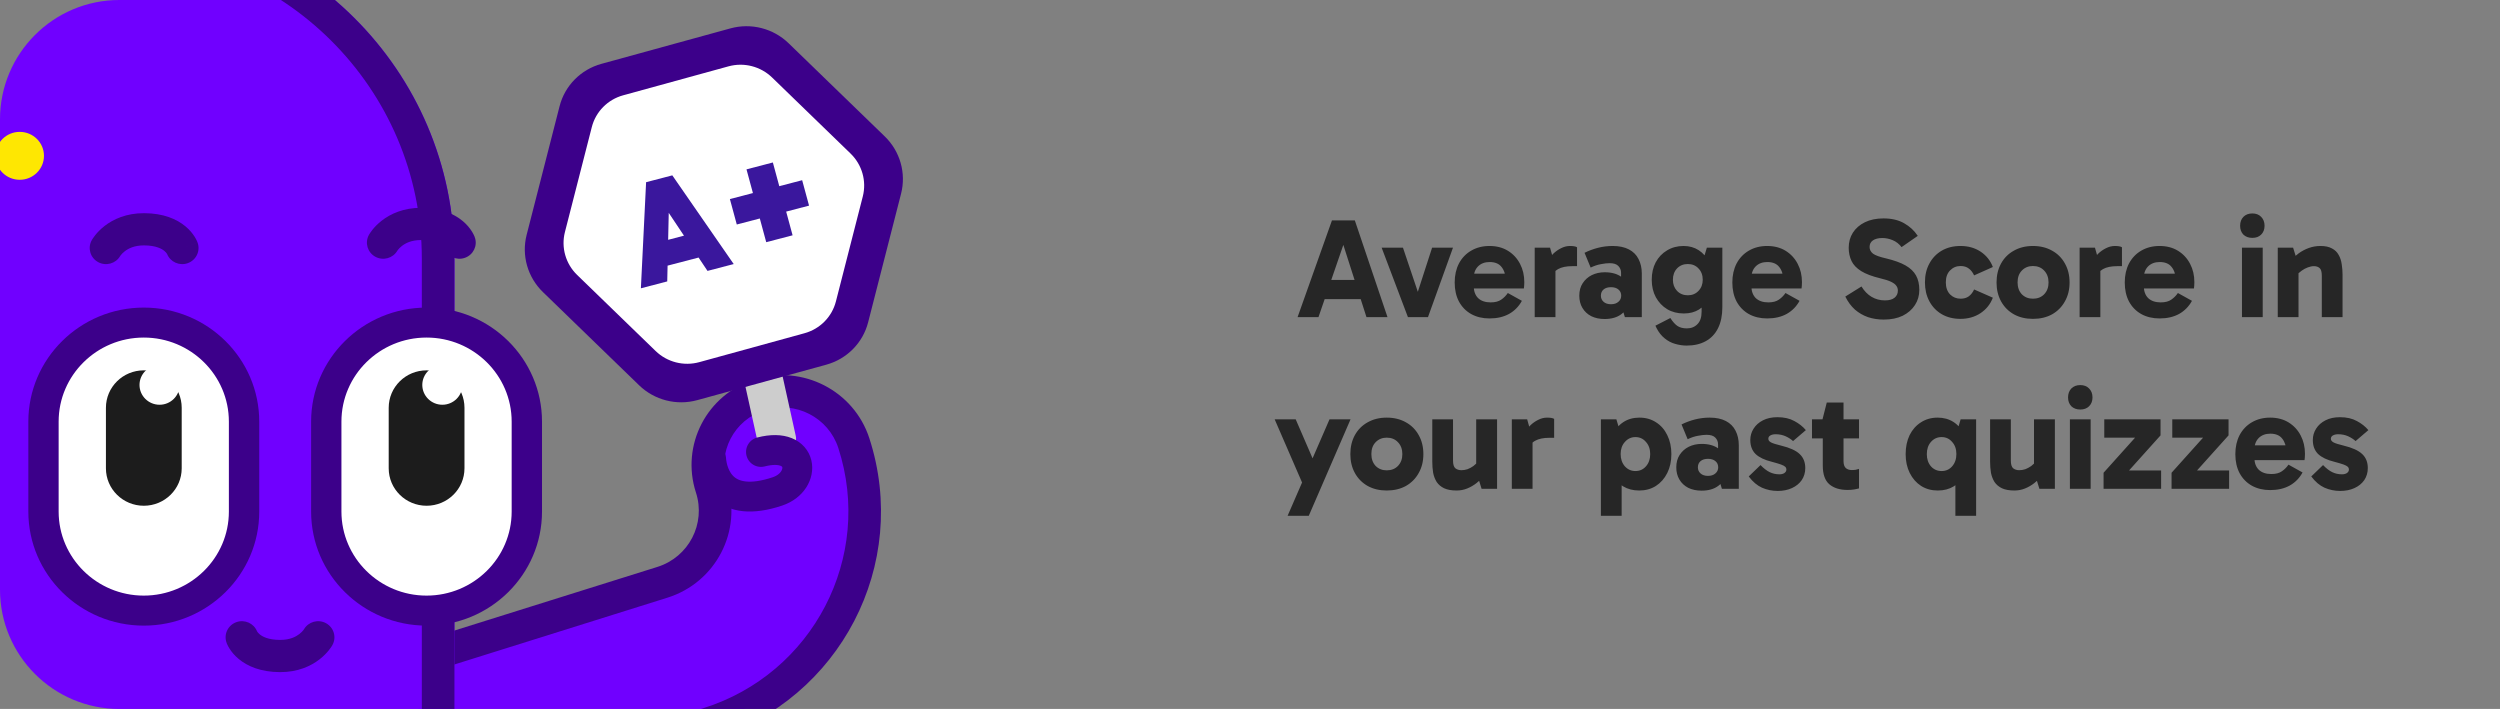 <svg width="335" height="95" viewBox="0 0 335 95" fill="none" xmlns="http://www.w3.org/2000/svg">
<rect x="0" y="0" width="335" height="95" fill="#808080" stroke="none"/>
<g clip-path="url(#clip0_469_11027)">
<path d="M176.711 37.511H182.804V40.082H176.711V37.511ZM173.874 42.5L178.482 29.534H181.547L185.926 42.5H183.108L179.567 31.438H180.481L176.673 42.5H173.874ZM194.7 33.189L191.348 42.5H188.664L185.141 33.189H187.997L190.377 40.253H189.616L191.901 33.189H194.7ZM199.592 42.671C198.666 42.671 197.847 42.475 197.136 42.081C196.438 41.688 195.892 41.129 195.499 40.406C195.118 39.682 194.928 38.832 194.928 37.854C194.928 36.889 195.118 36.039 195.499 35.303C195.892 34.567 196.438 33.995 197.136 33.589C197.847 33.17 198.666 32.961 199.592 32.961C200.544 32.961 201.369 33.177 202.068 33.608C202.766 34.04 203.305 34.624 203.686 35.36C204.067 36.084 204.257 36.902 204.257 37.816C204.257 37.981 204.251 38.14 204.238 38.292C204.225 38.444 204.213 38.565 204.2 38.654H197.098V36.674H202.068L201.744 37.492C201.744 36.794 201.566 36.223 201.211 35.779C200.868 35.335 200.335 35.112 199.611 35.112C198.964 35.112 198.444 35.309 198.05 35.703C197.669 36.096 197.479 36.617 197.479 37.264V38.311C197.479 39.009 197.676 39.555 198.069 39.949C198.475 40.329 199.034 40.52 199.745 40.52C200.341 40.52 200.811 40.399 201.154 40.158C201.509 39.917 201.807 39.619 202.049 39.263L203.933 40.31C203.527 41.059 202.956 41.643 202.22 42.062C201.484 42.468 200.608 42.671 199.592 42.671ZM207.707 33.189L208.43 35.76V42.5H205.65V33.189H207.707ZM207.821 37.302L207.345 37.093V34.941L207.516 34.713C207.669 34.497 207.885 34.249 208.164 33.97C208.456 33.691 208.792 33.456 209.173 33.266C209.566 33.062 209.966 32.961 210.372 32.961C210.576 32.961 210.76 32.974 210.925 32.999C211.09 33.024 211.223 33.069 211.324 33.132V35.665H210.696C209.884 35.665 209.243 35.798 208.773 36.065C208.316 36.318 207.999 36.731 207.821 37.302ZM215.014 42.748C214.341 42.748 213.745 42.621 213.224 42.367C212.716 42.1 212.323 41.732 212.044 41.262C211.764 40.793 211.625 40.247 211.625 39.625C211.625 38.965 211.777 38.406 212.082 37.949C212.386 37.48 212.793 37.118 213.3 36.864C213.821 36.61 214.398 36.483 215.033 36.483C215.96 36.483 216.708 36.693 217.28 37.112C217.851 37.531 218.232 38.133 218.422 38.92L217.223 38.711V36.541C217.223 36.198 217.102 35.9 216.861 35.646C216.62 35.392 216.232 35.265 215.699 35.265C215.357 35.265 214.963 35.309 214.519 35.398C214.075 35.474 213.618 35.627 213.148 35.855L212.329 33.875C212.888 33.596 213.484 33.373 214.119 33.209C214.766 33.044 215.426 32.961 216.099 32.961C216.962 32.961 217.686 33.113 218.27 33.418C218.854 33.723 219.285 34.154 219.564 34.713C219.856 35.271 220.002 35.919 220.002 36.655V42.5H217.737L217.184 40.691L218.422 40.31C218.219 41.072 217.832 41.669 217.261 42.1C216.689 42.532 215.94 42.748 215.014 42.748ZM215.871 40.767C216.29 40.767 216.62 40.66 216.861 40.444C217.115 40.228 217.242 39.955 217.242 39.625C217.242 39.27 217.115 38.99 216.861 38.787C216.62 38.584 216.29 38.483 215.871 38.483C215.452 38.483 215.122 38.584 214.881 38.787C214.639 38.99 214.519 39.27 214.519 39.625C214.519 39.955 214.639 40.228 214.881 40.444C215.122 40.66 215.452 40.767 215.871 40.767ZM225.996 46.308C225.501 46.308 224.994 46.232 224.473 46.08C223.965 45.94 223.496 45.692 223.064 45.337C222.633 44.994 222.271 44.537 221.979 43.966L221.827 43.642L223.826 42.614C224.143 43.109 224.46 43.465 224.778 43.681C225.108 43.896 225.527 44.004 226.034 44.004C226.618 44.004 227.094 43.814 227.462 43.433C227.831 43.065 228.015 42.506 228.015 41.757V39.244H228.205V35.531H228.015L228.719 33.189H230.794V41.167C230.794 42.259 230.604 43.192 230.223 43.966C229.842 44.74 229.29 45.324 228.567 45.718C227.856 46.111 226.999 46.308 225.996 46.308ZM225.635 42.005C224.797 42.005 224.054 41.815 223.407 41.434C222.772 41.053 222.265 40.52 221.884 39.834C221.516 39.149 221.332 38.368 221.332 37.492C221.332 36.604 221.509 35.823 221.865 35.151C222.233 34.465 222.741 33.932 223.388 33.551C224.035 33.158 224.771 32.961 225.597 32.961C226.371 32.961 227.05 33.151 227.634 33.532C228.218 33.913 228.675 34.44 229.005 35.112C229.335 35.785 229.5 36.579 229.5 37.492C229.5 38.432 229.341 39.238 229.024 39.911C228.706 40.583 228.256 41.104 227.672 41.472C227.101 41.827 226.422 42.005 225.635 42.005ZM226.168 39.568C226.752 39.568 227.228 39.371 227.596 38.978C227.977 38.584 228.167 38.089 228.167 37.492C228.167 36.87 227.977 36.363 227.596 35.969C227.228 35.576 226.752 35.379 226.168 35.379C225.584 35.379 225.101 35.576 224.721 35.969C224.353 36.363 224.169 36.87 224.169 37.492C224.169 38.089 224.353 38.584 224.721 38.978C225.101 39.371 225.584 39.568 226.168 39.568ZM236.798 42.671C235.872 42.671 235.053 42.475 234.342 42.081C233.644 41.688 233.098 41.129 232.705 40.406C232.324 39.682 232.134 38.832 232.134 37.854C232.134 36.889 232.324 36.039 232.705 35.303C233.098 34.567 233.644 33.995 234.342 33.589C235.053 33.17 235.872 32.961 236.798 32.961C237.75 32.961 238.576 33.177 239.274 33.608C239.972 34.04 240.511 34.624 240.892 35.36C241.273 36.084 241.463 36.902 241.463 37.816C241.463 37.981 241.457 38.14 241.444 38.292C241.432 38.444 241.419 38.565 241.406 38.654H234.304V36.674H239.274L238.95 37.492C238.95 36.794 238.772 36.223 238.417 35.779C238.074 35.335 237.541 35.112 236.817 35.112C236.17 35.112 235.65 35.309 235.256 35.703C234.875 36.096 234.685 36.617 234.685 37.264V38.311C234.685 39.009 234.882 39.555 235.275 39.949C235.681 40.329 236.24 40.52 236.951 40.52C237.547 40.52 238.017 40.399 238.36 40.158C238.715 39.917 239.013 39.619 239.255 39.263L241.14 40.31C240.733 41.059 240.162 41.643 239.426 42.062C238.69 42.468 237.814 42.671 236.798 42.671ZM252.429 42.824C251.68 42.824 250.976 42.716 250.316 42.5C249.668 42.272 249.085 41.935 248.564 41.491C248.056 41.034 247.625 40.45 247.269 39.739L249.44 38.387C249.808 38.997 250.259 39.46 250.792 39.777C251.325 40.095 251.922 40.253 252.582 40.253C253.153 40.253 253.584 40.133 253.876 39.892C254.168 39.65 254.314 39.333 254.314 38.94C254.314 38.686 254.244 38.47 254.105 38.292C253.978 38.102 253.743 37.924 253.4 37.759C253.058 37.594 252.563 37.435 251.915 37.283C250.862 37.029 250.024 36.712 249.402 36.331C248.793 35.95 248.361 35.5 248.107 34.979C247.853 34.446 247.726 33.856 247.726 33.209C247.726 32.447 247.91 31.774 248.279 31.19C248.659 30.594 249.199 30.124 249.897 29.781C250.595 29.439 251.426 29.267 252.391 29.267C253.483 29.267 254.403 29.483 255.152 29.915C255.914 30.346 256.523 30.911 256.98 31.609L254.809 33.113C254.479 32.682 254.079 32.371 253.61 32.18C253.153 31.99 252.696 31.895 252.239 31.895C251.693 31.895 251.268 32.003 250.963 32.218C250.671 32.422 250.525 32.713 250.525 33.094C250.525 33.45 250.678 33.748 250.982 33.989C251.287 34.218 251.883 34.433 252.772 34.636C253.838 34.89 254.695 35.201 255.342 35.569C255.99 35.938 256.459 36.388 256.751 36.921C257.043 37.454 257.189 38.095 257.189 38.844C257.189 39.606 256.993 40.285 256.599 40.882C256.218 41.478 255.672 41.954 254.962 42.31C254.251 42.652 253.407 42.824 252.429 42.824ZM262.702 42.728C261.75 42.728 260.912 42.519 260.189 42.1C259.478 41.681 258.926 41.104 258.532 40.367C258.139 39.631 257.942 38.787 257.942 37.835C257.942 36.883 258.139 36.045 258.532 35.322C258.926 34.586 259.478 34.008 260.189 33.589C260.912 33.17 261.75 32.961 262.702 32.961C263.743 32.961 264.644 33.215 265.405 33.723C266.167 34.23 266.713 34.916 267.043 35.779L264.53 36.902C264.352 36.509 264.117 36.204 263.825 35.988C263.533 35.76 263.165 35.646 262.721 35.646C262.162 35.646 261.693 35.842 261.312 36.236C260.931 36.617 260.741 37.15 260.741 37.835C260.741 38.521 260.931 39.06 261.312 39.454C261.693 39.834 262.162 40.025 262.721 40.025C263.165 40.025 263.533 39.917 263.825 39.701C264.117 39.485 264.352 39.181 264.53 38.787L267.043 39.892C266.713 40.755 266.161 41.447 265.386 41.967C264.612 42.475 263.717 42.728 262.702 42.728ZM272.411 42.728C271.446 42.728 270.596 42.525 269.859 42.119C269.123 41.7 268.552 41.123 268.146 40.387C267.74 39.65 267.537 38.806 267.537 37.854C267.537 36.889 267.74 36.039 268.146 35.303C268.552 34.567 269.123 33.995 269.859 33.589C270.596 33.17 271.446 32.961 272.411 32.961C273.388 32.961 274.245 33.17 274.981 33.589C275.717 33.995 276.289 34.567 276.695 35.303C277.114 36.039 277.323 36.889 277.323 37.854C277.323 38.806 277.114 39.65 276.695 40.387C276.289 41.123 275.717 41.7 274.981 42.119C274.245 42.525 273.388 42.728 272.411 42.728ZM272.411 40.025C273.033 40.025 273.534 39.828 273.915 39.435C274.308 39.028 274.505 38.502 274.505 37.854C274.505 37.194 274.308 36.661 273.915 36.255C273.534 35.849 273.033 35.646 272.411 35.646C271.814 35.646 271.319 35.849 270.926 36.255C270.545 36.648 270.355 37.175 270.355 37.835C270.355 38.495 270.545 39.028 270.926 39.435C271.319 39.828 271.814 40.025 272.411 40.025ZM280.724 33.189L281.448 35.76V42.5H278.668V33.189H280.724ZM280.839 37.302L280.363 37.093V34.941L280.534 34.713C280.686 34.497 280.902 34.249 281.181 33.97C281.473 33.691 281.81 33.456 282.191 33.266C282.584 33.062 282.984 32.961 283.39 32.961C283.593 32.961 283.777 32.974 283.942 32.999C284.107 33.024 284.241 33.069 284.342 33.132V35.665H283.714C282.901 35.665 282.26 35.798 281.791 36.065C281.334 36.318 281.016 36.731 280.839 37.302ZM289.382 42.671C288.455 42.671 287.636 42.475 286.925 42.081C286.227 41.688 285.681 41.129 285.288 40.406C284.907 39.682 284.717 38.832 284.717 37.854C284.717 36.889 284.907 36.039 285.288 35.303C285.681 34.567 286.227 33.995 286.925 33.589C287.636 33.17 288.455 32.961 289.382 32.961C290.334 32.961 291.159 33.177 291.857 33.608C292.555 34.04 293.094 34.624 293.475 35.36C293.856 36.084 294.046 36.902 294.046 37.816C294.046 37.981 294.04 38.14 294.027 38.292C294.015 38.444 294.002 38.565 293.989 38.654H286.887V36.674H291.857L291.533 37.492C291.533 36.794 291.355 36.223 291 35.779C290.657 35.335 290.124 35.112 289.401 35.112C288.753 35.112 288.233 35.309 287.839 35.703C287.459 36.096 287.268 36.617 287.268 37.264V38.311C287.268 39.009 287.465 39.555 287.858 39.949C288.265 40.329 288.823 40.52 289.534 40.52C290.13 40.52 290.6 40.399 290.943 40.158C291.298 39.917 291.597 39.619 291.838 39.263L293.723 40.31C293.317 41.059 292.745 41.643 292.009 42.062C291.273 42.468 290.397 42.671 289.382 42.671ZM303.204 42.5H300.424V33.189H303.204V42.5ZM300.176 30.257C300.176 29.762 300.322 29.362 300.614 29.058C300.919 28.753 301.319 28.601 301.814 28.601C302.309 28.601 302.702 28.753 302.994 29.058C303.299 29.362 303.451 29.762 303.451 30.257C303.451 30.74 303.299 31.133 302.994 31.438C302.702 31.73 302.309 31.876 301.814 31.876C301.319 31.876 300.919 31.73 300.614 31.438C300.322 31.133 300.176 30.74 300.176 30.257ZM310.951 32.961C311.573 32.961 312.081 33.069 312.474 33.285C312.868 33.488 313.166 33.773 313.369 34.141C313.585 34.51 313.725 34.928 313.788 35.398C313.864 35.855 313.902 36.331 313.902 36.826V42.5H311.122V36.978C311.122 36.445 311.027 36.096 310.837 35.931C310.646 35.754 310.393 35.665 310.075 35.665C309.809 35.665 309.529 35.722 309.237 35.836C308.958 35.938 308.685 36.084 308.419 36.274C308.152 36.464 307.917 36.68 307.714 36.921L307.219 35.512H308V42.5H305.22V33.189H307.276L307.848 35.036L306.896 34.96C307.226 34.592 307.6 34.256 308.019 33.951C308.438 33.646 308.895 33.405 309.39 33.227C309.885 33.05 310.405 32.961 310.951 32.961ZM174.537 64.796L170.805 56.189H173.623L177.165 64.377L174.537 64.796ZM172.538 69.118L178.155 56.189H180.973L175.375 69.118H172.538ZM185.82 65.728C184.855 65.728 184.005 65.525 183.268 65.119C182.532 64.7 181.961 64.123 181.555 63.387C181.149 62.65 180.946 61.806 180.946 60.854C180.946 59.889 181.149 59.039 181.555 58.303C181.961 57.567 182.532 56.995 183.268 56.589C184.005 56.17 184.855 55.961 185.82 55.961C186.797 55.961 187.654 56.17 188.39 56.589C189.126 56.995 189.698 57.567 190.104 58.303C190.523 59.039 190.732 59.889 190.732 60.854C190.732 61.806 190.523 62.65 190.104 63.387C189.698 64.123 189.126 64.7 188.39 65.119C187.654 65.525 186.797 65.728 185.82 65.728ZM185.82 63.025C186.442 63.025 186.943 62.828 187.324 62.435C187.717 62.028 187.914 61.502 187.914 60.854C187.914 60.194 187.717 59.661 187.324 59.255C186.943 58.849 186.442 58.646 185.82 58.646C185.223 58.646 184.728 58.849 184.335 59.255C183.954 59.648 183.763 60.175 183.763 60.835C183.763 61.495 183.954 62.028 184.335 62.435C184.728 62.828 185.223 63.025 185.82 63.025ZM195.181 65.728C194.496 65.728 193.938 65.627 193.506 65.424C193.087 65.221 192.757 64.942 192.516 64.586C192.287 64.218 192.129 63.805 192.04 63.349C191.964 62.879 191.926 62.384 191.926 61.863V56.189H194.705V61.711C194.705 62.231 194.813 62.581 195.029 62.758C195.245 62.923 195.512 63.006 195.829 63.006C196.108 63.006 196.381 62.961 196.648 62.873C196.914 62.771 197.174 62.631 197.428 62.454C197.682 62.263 197.911 62.035 198.114 61.768L198.59 63.177H197.809V56.189H200.608V65.5H198.533L197.961 63.653L198.913 63.729C198.609 64.085 198.253 64.421 197.847 64.738C197.454 65.043 197.035 65.284 196.59 65.462C196.146 65.64 195.677 65.728 195.181 65.728ZM204.639 56.189L205.362 58.76V65.5H202.583V56.189H204.639ZM204.753 60.302L204.277 60.093V57.941L204.448 57.713C204.601 57.497 204.817 57.249 205.096 56.97C205.388 56.691 205.724 56.456 206.105 56.266C206.498 56.062 206.898 55.961 207.304 55.961C207.508 55.961 207.692 55.974 207.857 55.999C208.022 56.024 208.155 56.069 208.256 56.132V58.665H207.628C206.816 58.665 206.175 58.798 205.705 59.065C205.248 59.318 204.931 59.731 204.753 60.302ZM219.661 65.728C218.835 65.728 218.118 65.544 217.509 65.176C216.912 64.796 216.449 64.243 216.119 63.52C215.789 62.796 215.624 61.908 215.624 60.854C215.624 59.839 215.789 58.969 216.119 58.246C216.462 57.51 216.938 56.945 217.547 56.551C218.156 56.158 218.867 55.961 219.68 55.961C220.53 55.961 221.273 56.17 221.907 56.589C222.555 56.995 223.056 57.567 223.411 58.303C223.78 59.039 223.964 59.889 223.964 60.854C223.964 61.806 223.78 62.65 223.411 63.387C223.043 64.123 222.536 64.7 221.888 65.119C221.241 65.525 220.498 65.728 219.661 65.728ZM214.52 69.118V56.189H216.595L217.3 58.569H217.128V62.911H217.3V69.118H214.52ZM219.146 63.12C219.718 63.12 220.187 62.911 220.555 62.492C220.936 62.06 221.127 61.514 221.127 60.854C221.127 60.181 220.936 59.636 220.555 59.217C220.187 58.785 219.718 58.569 219.146 58.569C218.588 58.569 218.118 58.785 217.737 59.217C217.357 59.636 217.166 60.175 217.166 60.835C217.166 61.508 217.357 62.06 217.737 62.492C218.118 62.911 218.588 63.12 219.146 63.12ZM228.011 65.748C227.338 65.748 226.742 65.621 226.221 65.367C225.713 65.1 225.32 64.732 225.041 64.262C224.761 63.793 224.622 63.247 224.622 62.625C224.622 61.965 224.774 61.406 225.079 60.949C225.383 60.48 225.79 60.118 226.297 59.864C226.818 59.61 227.395 59.483 228.03 59.483C228.957 59.483 229.705 59.693 230.277 60.112C230.848 60.531 231.229 61.133 231.419 61.92L230.22 61.711V59.541C230.22 59.198 230.099 58.9 229.858 58.646C229.617 58.392 229.229 58.265 228.696 58.265C228.354 58.265 227.96 58.309 227.516 58.398C227.072 58.474 226.615 58.627 226.145 58.855L225.326 56.875C225.885 56.596 226.481 56.373 227.116 56.209C227.763 56.044 228.423 55.961 229.096 55.961C229.959 55.961 230.683 56.113 231.267 56.418C231.851 56.723 232.282 57.154 232.561 57.713C232.853 58.271 232.999 58.919 232.999 59.655V65.5H230.734L230.181 63.691L231.419 63.31C231.216 64.072 230.829 64.669 230.258 65.1C229.686 65.532 228.938 65.748 228.011 65.748ZM228.868 63.767C229.287 63.767 229.617 63.66 229.858 63.444C230.112 63.228 230.239 62.955 230.239 62.625C230.239 62.27 230.112 61.99 229.858 61.787C229.617 61.584 229.287 61.483 228.868 61.483C228.449 61.483 228.119 61.584 227.878 61.787C227.636 61.99 227.516 62.27 227.516 62.625C227.516 62.955 227.636 63.228 227.878 63.444C228.119 63.66 228.449 63.767 228.868 63.767ZM238.214 65.786C237.465 65.786 236.76 65.64 236.1 65.348C235.453 65.056 234.863 64.554 234.33 63.843L235.91 62.32C236.341 62.765 236.754 63.082 237.147 63.272C237.541 63.463 237.972 63.558 238.442 63.558C238.721 63.558 238.944 63.501 239.109 63.387C239.286 63.26 239.375 63.107 239.375 62.93C239.375 62.777 239.324 62.65 239.223 62.549C239.121 62.447 238.931 62.346 238.652 62.244C238.372 62.143 237.966 62.022 237.433 61.882C236.456 61.641 235.726 61.292 235.243 60.835C234.774 60.365 234.539 59.744 234.539 58.969C234.539 58.411 234.685 57.903 234.977 57.446C235.269 56.976 235.688 56.602 236.234 56.323C236.779 56.044 237.427 55.904 238.176 55.904C239.064 55.904 239.819 56.075 240.441 56.418C241.063 56.748 241.577 57.154 241.984 57.636L240.27 59.103C239.991 58.849 239.654 58.633 239.261 58.455C238.867 58.278 238.423 58.189 237.928 58.189C237.662 58.189 237.433 58.239 237.243 58.341C237.052 58.443 236.957 58.595 236.957 58.798C236.957 58.988 237.071 59.147 237.3 59.274C237.528 59.401 237.985 59.547 238.671 59.712C239.826 59.991 240.651 60.365 241.146 60.835C241.654 61.305 241.907 61.933 241.907 62.72C241.907 63.329 241.749 63.869 241.431 64.339C241.114 64.796 240.676 65.151 240.118 65.405C239.559 65.659 238.924 65.786 238.214 65.786ZM247.566 65.652C246.537 65.652 245.725 65.398 245.128 64.891C244.545 64.383 244.253 63.552 244.253 62.397V56.304L244.215 56.189L244.786 53.943H247.032V61.787C247.032 62.219 247.134 62.53 247.337 62.72C247.54 62.898 247.807 62.987 248.137 62.987C248.327 62.987 248.505 62.974 248.67 62.949C248.848 62.911 248.994 62.873 249.108 62.834V65.443C248.892 65.506 248.657 65.557 248.403 65.595C248.162 65.633 247.883 65.652 247.566 65.652ZM242.806 58.741V56.189H249.108V58.741H242.806ZM259.66 65.728C258.823 65.728 258.08 65.525 257.433 65.119C256.785 64.7 256.278 64.123 255.909 63.387C255.541 62.65 255.357 61.806 255.357 60.854C255.357 59.889 255.535 59.039 255.89 58.303C256.258 57.567 256.766 56.995 257.414 56.589C258.061 56.17 258.803 55.961 259.641 55.961C260.454 55.961 261.164 56.158 261.774 56.551C262.383 56.945 262.859 57.51 263.202 58.246C263.544 58.969 263.716 59.839 263.716 60.854C263.716 61.908 263.544 62.796 263.202 63.52C262.872 64.243 262.402 64.796 261.793 65.176C261.196 65.544 260.485 65.728 259.66 65.728ZM260.174 63.12C260.746 63.12 261.215 62.911 261.583 62.492C261.964 62.06 262.155 61.508 262.155 60.835C262.155 60.175 261.964 59.636 261.583 59.217C261.215 58.785 260.746 58.569 260.174 58.569C259.603 58.569 259.127 58.785 258.746 59.217C258.378 59.636 258.194 60.181 258.194 60.854C258.194 61.514 258.378 62.06 258.746 62.492C259.127 62.911 259.603 63.12 260.174 63.12ZM262.021 69.118V62.911H262.193V58.569H262.021L262.726 56.189H264.801V69.118H262.021ZM269.928 65.728C269.243 65.728 268.684 65.627 268.253 65.424C267.834 65.221 267.504 64.942 267.263 64.586C267.034 64.218 266.876 63.805 266.787 63.349C266.711 62.879 266.673 62.384 266.673 61.863V56.189H269.452V61.711C269.452 62.231 269.56 62.581 269.776 62.758C269.992 62.923 270.258 63.006 270.576 63.006C270.855 63.006 271.128 62.961 271.394 62.873C271.661 62.771 271.921 62.631 272.175 62.454C272.429 62.263 272.657 62.035 272.861 61.768L273.337 63.177H272.556V56.189H275.355V65.5H273.279L272.708 63.653L273.66 63.729C273.356 64.085 273 64.421 272.594 64.738C272.2 65.043 271.782 65.284 271.337 65.462C270.893 65.64 270.423 65.728 269.928 65.728ZM280.147 65.5H277.367V56.189H280.147V65.5ZM277.12 53.257C277.12 52.762 277.266 52.362 277.558 52.058C277.863 51.753 278.262 51.601 278.757 51.601C279.252 51.601 279.646 51.753 279.938 52.058C280.243 52.362 280.395 52.762 280.395 53.257C280.395 53.74 280.243 54.133 279.938 54.438C279.646 54.73 279.252 54.876 278.757 54.876C278.262 54.876 277.863 54.73 277.558 54.438C277.266 54.133 277.12 53.74 277.12 53.257ZM289.589 63.044V65.5H281.878V63.349L287.247 57.37L288.295 58.646H281.973V56.189H289.513V58.341L284.125 64.339L283.268 63.044H289.589ZM298.7 63.044V65.5H290.989V63.349L296.358 57.37L297.406 58.646H291.084V56.189H298.624V58.341L293.236 64.339L292.379 63.044H298.7ZM304.201 65.671C303.274 65.671 302.455 65.475 301.745 65.081C301.047 64.688 300.501 64.129 300.107 63.406C299.726 62.682 299.536 61.832 299.536 60.854C299.536 59.889 299.726 59.039 300.107 58.303C300.501 57.567 301.047 56.995 301.745 56.589C302.455 56.17 303.274 55.961 304.201 55.961C305.153 55.961 305.978 56.177 306.676 56.608C307.374 57.04 307.914 57.624 308.294 58.36C308.675 59.084 308.866 59.902 308.866 60.816C308.866 60.981 308.859 61.14 308.847 61.292C308.834 61.444 308.821 61.565 308.808 61.654H301.707V59.674H306.676L306.352 60.492C306.352 59.794 306.175 59.223 305.819 58.779C305.476 58.335 304.943 58.112 304.22 58.112C303.572 58.112 303.052 58.309 302.659 58.703C302.278 59.096 302.087 59.617 302.087 60.264V61.311C302.087 62.009 302.284 62.555 302.678 62.949C303.084 63.329 303.642 63.52 304.353 63.52C304.95 63.52 305.419 63.399 305.762 63.158C306.117 62.917 306.416 62.619 306.657 62.263L308.542 63.31C308.136 64.059 307.565 64.643 306.828 65.062C306.092 65.468 305.216 65.671 304.201 65.671ZM313.593 65.786C312.844 65.786 312.139 65.64 311.479 65.348C310.832 65.056 310.242 64.554 309.709 63.843L311.289 62.32C311.72 62.765 312.133 63.082 312.526 63.272C312.92 63.463 313.352 63.558 313.821 63.558C314.1 63.558 314.323 63.501 314.488 63.387C314.665 63.26 314.754 63.107 314.754 62.93C314.754 62.777 314.703 62.65 314.602 62.549C314.5 62.447 314.31 62.346 314.031 62.244C313.751 62.143 313.345 62.022 312.812 61.882C311.835 61.641 311.105 61.292 310.622 60.835C310.153 60.365 309.918 59.744 309.918 58.969C309.918 58.411 310.064 57.903 310.356 57.446C310.648 56.976 311.067 56.602 311.613 56.323C312.158 56.044 312.806 55.904 313.555 55.904C314.443 55.904 315.198 56.075 315.82 56.418C316.442 56.748 316.956 57.154 317.363 57.636L315.649 59.103C315.37 58.849 315.033 58.633 314.64 58.455C314.246 58.278 313.802 58.189 313.307 58.189C313.041 58.189 312.812 58.239 312.622 58.341C312.431 58.443 312.336 58.595 312.336 58.798C312.336 58.988 312.45 59.147 312.679 59.274C312.907 59.401 313.364 59.547 314.05 59.712C315.205 59.991 316.03 60.365 316.525 60.835C317.033 61.305 317.286 61.933 317.286 62.72C317.286 63.329 317.128 63.869 316.81 64.339C316.493 64.796 316.055 65.151 315.497 65.405C314.938 65.659 314.304 65.786 313.593 65.786Z" fill="#262626"/>
<path d="M60.255 107.828L94.903 96.964C110.774 91.988 119.526 75.124 114.415 59.371C112.718 54.141 107.073 51.241 101.804 52.893C96.534 54.545 93.64 60.122 95.337 65.353C97.061 70.665 94.11 76.349 88.758 78.027L54.11 88.891" fill="#7000FF"/>
<path fill-rule="evenodd" clip-rule="evenodd" d="M52.033 89.543C51.663 88.404 52.294 87.189 53.442 86.829L88.088 75.967C92.292 74.649 94.611 70.18 93.257 66.007C91.191 59.638 94.716 52.846 101.133 50.835C107.549 48.823 114.424 52.354 116.491 58.723C121.972 75.615 112.589 93.692 95.571 99.028L60.925 109.89L59.586 105.764L94.232 94.902C108.955 90.286 117.076 74.639 112.334 60.026C111.007 55.936 106.593 53.668 102.471 54.96C98.35 56.252 96.087 60.614 97.414 64.704C99.507 71.155 95.926 78.055 89.427 80.092L54.781 90.955C53.633 91.315 52.403 90.683 52.033 89.543Z" fill="#3C008A"/>
<rect width="5.146" height="18.817" rx="2.573" transform="matrix(-0.981 0.209 0.215 0.973 103.137 42.591)" fill="#CDCDCD"/>
<path d="M95.286 61.477C95.457 63.769 96.957 68.274 104.184 65.847C108.193 64.501 107.819 59.06 101.97 60.562" stroke="#3C008A" stroke-width="4" stroke-linecap="round"/>
<path d="M70.57 31.47C69.865 34.223 70.698 37.148 72.756 39.142L85.638 51.625C87.696 53.619 90.666 54.38 93.43 53.62L110.725 48.867C113.488 48.107 115.625 45.943 116.33 43.189L120.744 25.952C121.449 23.198 120.616 20.273 118.558 18.279L105.676 5.797C103.618 3.802 100.647 3.042 97.884 3.801L80.589 8.555C77.826 9.315 75.689 11.479 74.984 14.233L70.57 31.47Z" fill="#3C008A"/>
<path d="M75.7 31.094C75.171 33.159 75.796 35.352 77.34 36.848L87.852 47.034C89.395 48.53 91.623 49.1 93.695 48.531L107.808 44.651C109.881 44.082 111.484 42.458 112.012 40.393L115.614 26.327C116.143 24.262 115.518 22.069 113.974 20.573L103.462 10.387C101.919 8.891 99.691 8.321 97.619 8.89L83.506 12.77C81.433 13.339 79.83 14.963 79.302 17.028L75.7 31.094Z" fill="white"/>
<path d="M106.207 31.531L103.563 21.771L100.031 22.694L102.675 32.453L106.207 31.531ZM108.413 27.554L107.489 24.147L97.806 26.676L98.729 30.083L108.413 27.554ZM93.713 31.042L88.182 32.487L89.053 35.701L94.584 34.257L93.713 31.042ZM98.318 35.384L90.089 23.497L86.577 24.414L85.879 38.633L89.41 37.71L89.664 26.143L88.266 26.508L94.805 36.301L98.318 35.384Z" fill="#3A179D"/>
<path d="M15.012 -11C40.336 -11 60.894 9.455 60.894 34.653V114.174H-30.876L-30.876 34.658C-30.876 9.46 -10.312 -11 15.012 -11Z" fill="#7000FF"/>
<path fill-rule="evenodd" clip-rule="evenodd" d="M56.524 34.653C56.524 11.809 37.892 -6.684 15.012 -6.684C-7.869 -6.684 -26.506 11.814 -26.506 34.658V109.857H56.524V34.653ZM60.894 34.653C60.894 9.455 40.336 -11 15.012 -11C-10.312 -11 -30.876 9.46 -30.876 34.658V114.174H60.894V34.653Z" fill="#3C008A"/>
<path d="M57.163 80.956C50.24 80.956 44.603 75.394 44.603 68.556V56.499C44.603 49.661 50.234 44.094 57.163 44.094C64.091 44.094 69.716 49.655 69.716 56.499V68.556C69.716 75.394 64.086 80.956 57.163 80.956Z" fill="white"/>
<path fill-rule="evenodd" clip-rule="evenodd" d="M57.162 83.834C48.632 83.834 41.69 76.985 41.69 68.556V56.499C41.69 48.072 48.624 41.216 57.162 41.216C65.702 41.216 72.629 48.068 72.629 56.499V68.556C72.629 76.984 65.694 83.834 57.162 83.834ZM44.603 68.556C44.603 75.394 50.239 80.956 57.162 80.956C64.085 80.956 69.716 75.394 69.716 68.556V56.499C69.716 49.655 64.091 44.094 57.162 44.094C50.234 44.094 44.603 49.661 44.603 56.499V68.556Z" fill="#3C008A"/>
<path d="M57.163 45.233C63.452 45.233 68.563 50.288 68.563 56.493V68.551C68.563 74.762 63.446 79.811 57.157 79.811C50.869 79.811 45.752 74.756 45.752 68.551V56.493C45.752 50.282 50.869 45.233 57.157 45.233M57.157 42.954C49.588 42.954 43.444 49.017 43.444 56.493V68.551C43.444 76.033 49.583 82.09 57.157 82.09C64.727 82.09 70.865 76.027 70.865 68.551V56.493C70.865 49.011 64.727 42.954 57.157 42.954Z" fill="#3C008A"/>
<path d="M62.24 54.641C62.24 51.871 59.967 49.626 57.163 49.626C54.359 49.626 52.086 51.871 52.086 54.641V62.755C52.086 65.525 54.359 67.77 57.163 67.77C59.967 67.77 62.24 65.525 62.24 62.755V54.641Z" fill="#1C1C1C"/>
<path d="M61.964 51.581C61.964 50.117 60.758 48.925 59.275 48.925C57.793 48.925 56.587 50.117 56.587 51.581C56.587 53.045 57.793 54.236 59.275 54.236C60.758 54.236 61.964 53.045 61.964 51.581Z" fill="white"/>
<path d="M19.268 80.956C12.345 80.956 6.709 75.394 6.709 68.556V56.499C6.709 49.661 12.339 44.094 19.268 44.094C26.197 44.094 31.822 49.655 31.822 56.499V68.556C31.822 75.394 26.191 80.956 19.268 80.956Z" fill="white"/>
<path fill-rule="evenodd" clip-rule="evenodd" d="M19.271 83.834C10.741 83.834 3.798 76.985 3.798 68.556V56.499C3.798 48.072 10.733 41.216 19.271 41.216C27.811 41.216 34.738 48.068 34.738 56.499V68.556C34.738 76.984 27.803 83.834 19.271 83.834ZM6.712 68.556C6.712 75.394 12.348 80.956 19.271 80.956C26.194 80.956 31.825 75.394 31.825 68.556V56.499C31.825 49.655 26.2 44.094 19.271 44.094C12.342 44.094 6.712 49.661 6.712 56.499V68.556Z" fill="#3C008A"/>
<path d="M19.27 45.233C25.558 45.233 30.669 50.288 30.669 56.493V68.551C30.669 74.762 25.552 79.811 19.264 79.811C12.976 79.811 7.858 74.756 7.858 68.551V56.493C7.858 50.282 12.976 45.233 19.264 45.233M19.264 42.954C11.695 42.954 5.551 49.017 5.551 56.493V68.551C5.551 76.033 11.689 82.09 19.264 82.09C26.833 82.09 32.971 76.027 32.971 68.551V56.493C32.971 49.011 26.833 42.954 19.264 42.954Z" fill="#3C008A"/>
<path d="M24.348 54.641C24.348 51.871 22.075 49.626 19.271 49.626C16.467 49.626 14.194 51.871 14.194 54.641V62.755C14.194 65.525 16.467 67.77 19.271 67.77C22.075 67.77 24.348 65.525 24.348 62.755V54.641Z" fill="#1C1C1C"/>
<path d="M24.07 51.581C24.07 50.117 22.865 48.925 21.382 48.925C19.899 48.925 18.694 50.117 18.694 51.581C18.694 53.045 19.899 54.236 21.382 54.236C22.865 54.236 24.07 53.045 24.07 51.581Z" fill="white"/>
<path d="M2.643 24.091C4.438 24.091 5.893 22.654 5.893 20.882C5.893 19.109 4.438 17.672 2.643 17.672C0.849 17.672 -0.606 19.109 -0.606 20.882C-0.606 22.654 0.849 24.091 2.643 24.091Z" fill="#FEE702"/>
<path fill-rule="evenodd" clip-rule="evenodd" d="M53.247 33.588C52.657 34.605 51.349 34.973 50.303 34.408C49.245 33.836 48.856 32.525 49.435 31.479L51.352 32.515C49.435 31.479 49.435 31.478 49.436 31.477L49.437 31.475L49.44 31.47L49.445 31.46L49.458 31.438C49.467 31.422 49.478 31.403 49.491 31.382C49.516 31.34 49.548 31.288 49.588 31.229C49.666 31.11 49.774 30.957 49.913 30.783C50.191 30.436 50.602 29.993 51.166 29.556C52.32 28.663 54.064 27.838 56.466 27.847M53.247 33.588C53.248 33.587 53.249 33.585 53.25 33.583C53.263 33.565 53.293 33.52 53.343 33.458C53.443 33.332 53.614 33.145 53.862 32.953C54.334 32.587 55.142 32.158 56.449 32.164L56.45 32.164C58.087 32.169 58.856 32.642 59.182 32.914C59.363 33.065 59.464 33.202 59.51 33.274C59.522 33.293 59.53 33.308 59.535 33.317C59.967 34.385 61.179 34.936 62.288 34.551C63.427 34.155 64.025 32.923 63.625 31.799L61.564 32.515C63.625 31.799 63.624 31.797 63.624 31.796L63.623 31.793L63.62 31.787L63.616 31.773L63.605 31.744C63.596 31.723 63.587 31.699 63.576 31.673C63.555 31.621 63.528 31.559 63.494 31.488C63.427 31.348 63.334 31.173 63.208 30.975C62.956 30.58 62.571 30.092 62.003 29.617C60.831 28.639 59.047 27.857 56.467 27.847" fill="#3C008A"/>
<path fill-rule="evenodd" clip-rule="evenodd" d="M16.102 34.307C15.512 35.324 14.204 35.692 13.158 35.127C12.099 34.555 11.71 33.244 12.289 32.198L14.206 33.234C12.289 32.198 12.29 32.197 12.29 32.196L12.292 32.194L12.294 32.189L12.3 32.18L12.312 32.157C12.322 32.141 12.333 32.122 12.346 32.101C12.371 32.059 12.403 32.008 12.442 31.948C12.521 31.829 12.629 31.677 12.768 31.502C13.046 31.155 13.456 30.712 14.021 30.275C15.174 29.382 16.919 28.557 19.32 28.567M16.102 34.307C16.103 34.306 16.104 34.304 16.105 34.303C16.117 34.284 16.148 34.239 16.198 34.177C16.298 34.051 16.468 33.864 16.716 33.672C17.189 33.306 17.997 32.877 19.303 32.883L19.304 32.883C20.942 32.889 21.711 33.361 22.037 33.633C22.218 33.784 22.318 33.921 22.364 33.993C22.377 34.012 22.385 34.027 22.39 34.036C22.822 35.104 24.034 35.655 25.143 35.27C26.281 34.874 26.88 33.642 26.48 32.518L24.418 33.234C26.48 32.518 26.479 32.517 26.479 32.515L26.477 32.512L26.475 32.506L26.47 32.492L26.459 32.463C26.451 32.442 26.442 32.418 26.431 32.392C26.41 32.34 26.382 32.278 26.349 32.208C26.282 32.067 26.189 31.892 26.063 31.694C25.811 31.299 25.426 30.811 24.858 30.337C23.686 29.358 21.902 28.576 19.321 28.567" fill="#3C008A"/>
<path fill-rule="evenodd" clip-rule="evenodd" d="M40.732 84.324C41.322 83.308 42.63 82.94 43.676 83.504C44.735 84.076 45.124 85.388 44.545 86.434L42.628 85.398C44.545 86.434 44.544 86.435 44.544 86.436L44.542 86.438L44.54 86.442L44.535 86.452L44.522 86.475C44.512 86.491 44.501 86.509 44.489 86.531C44.463 86.573 44.431 86.624 44.392 86.684C44.313 86.803 44.206 86.955 44.066 87.13C43.789 87.477 43.378 87.92 42.813 88.357C41.66 89.249 39.915 90.075 37.514 90.065M40.732 84.324C40.731 84.326 40.73 84.327 40.729 84.329C40.717 84.348 40.686 84.393 40.637 84.455C40.536 84.58 40.366 84.767 40.118 84.959C39.645 85.325 38.837 85.754 37.531 85.749L37.53 85.749C35.893 85.743 35.124 85.271 34.797 84.999C34.616 84.847 34.516 84.711 34.47 84.638C34.458 84.619 34.449 84.605 34.444 84.596C34.013 83.528 32.8 82.977 31.691 83.362C30.553 83.757 29.954 84.989 30.355 86.114L32.416 85.398C30.355 86.114 30.355 86.115 30.356 86.117L30.357 86.12L30.359 86.126L30.364 86.139L30.375 86.169C30.383 86.19 30.392 86.214 30.403 86.24C30.425 86.292 30.452 86.354 30.485 86.424C30.552 86.565 30.645 86.74 30.771 86.937C31.023 87.333 31.408 87.821 31.977 88.295C33.149 89.273 34.932 90.056 37.513 90.065" fill="#3C008A"/>
</g>
<defs>
<clipPath id="clip0_469_11027">
<path d="M0 16C0 7.163 7.163 0 16 0H319C327.837 0 335 7.163 335 16V79C335 87.837 327.837 95 319 95H16C7.163 95 0 87.837 0 79V16Z" fill="white"/>
</clipPath>
</defs>
</svg>
